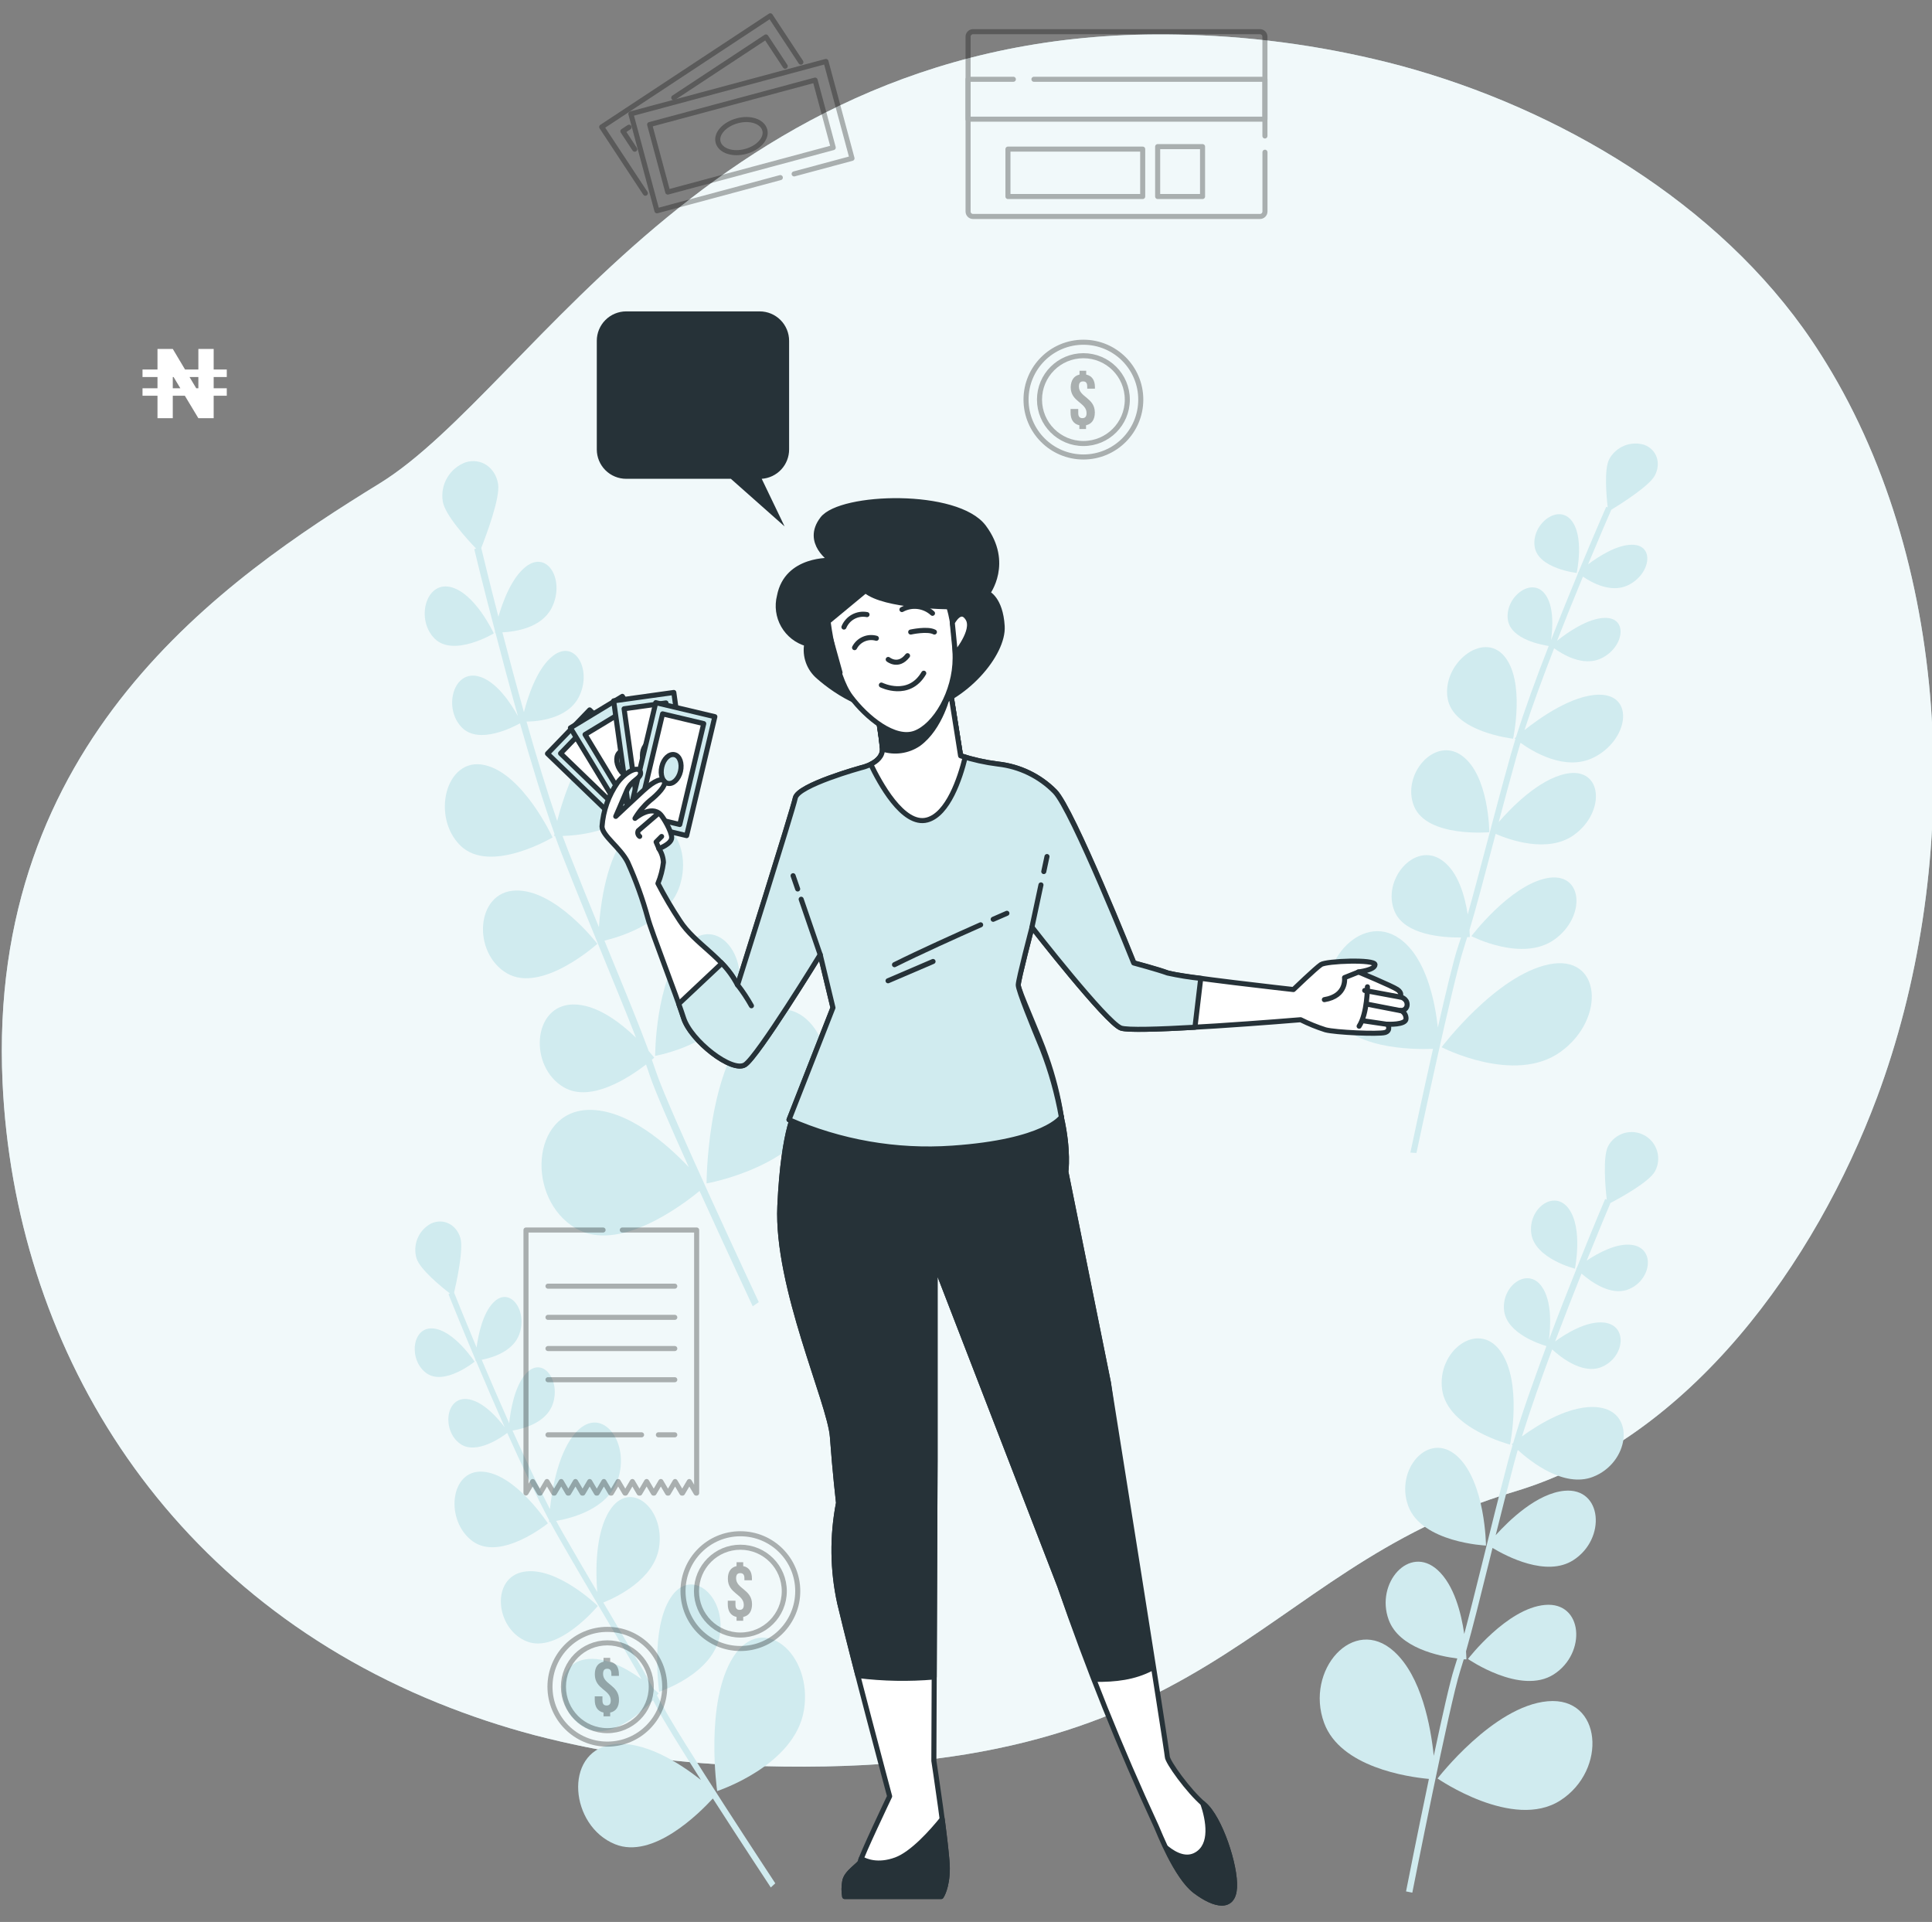 <svg width="382" height="380" viewBox="0 0 382 380" fill="none" xmlns="http://www.w3.org/2000/svg">
<rect x="0" y="0" width="382" height="380" fill="#808080" stroke="none"/>
<g clip-path="url(#clip0_245_2063)">
<path d="M371.115 217.015C359.007 249.426 334.281 284.509 299.486 294.899C246.878 310.599 240.63 352.973 146.462 349.044C132.706 348.538 119.047 346.537 105.724 343.076C99.22 341.358 92.831 339.23 86.596 336.706C31.579 314.422 2.883 265.381 0.508 214.072C-2.632 146.577 44.452 114.413 75.055 95.581C105.658 76.749 142.541 3.796 235.139 6.895C249.28 7.319 263.325 9.371 276.996 13.011C308.158 21.444 339.829 40.096 358.242 67.361C359.623 69.416 360.944 71.51 362.204 73.641C386.848 115.44 387.612 172.824 371.115 217.015Z" fill="#D0EBEF"/>
<path opacity="0.7" d="M371.115 217.015C359.007 249.426 334.281 284.509 299.486 294.899C246.878 310.599 240.63 352.973 146.462 349.044C132.706 348.538 119.047 346.537 105.724 343.076C99.22 341.358 92.831 339.23 86.596 336.706C31.579 314.422 2.883 265.381 0.508 214.072C-2.632 146.577 44.452 114.413 75.055 95.581C105.658 76.749 142.541 3.796 235.139 6.895C249.28 7.319 263.325 9.371 276.996 13.011C308.158 21.444 339.829 40.096 358.242 67.361C359.623 69.416 360.944 71.51 362.204 73.641C386.848 115.44 387.612 172.824 371.115 217.015Z" fill="white"/>
<path d="M311.395 250.84C311.395 250.84 313.039 242.908 310.171 238.978C307.302 235.049 302.074 238.978 302.773 243.91C303.471 248.842 311.395 250.84 311.395 250.84Z" fill="#D0EBEF"/>
<path d="M298.572 285.619C298.572 285.619 301.087 273.289 296.657 267.132C292.226 260.975 284.047 267.132 285.149 274.793C286.25 282.454 298.572 285.619 298.572 285.619Z" fill="#D0EBEF"/>
<path d="M293.814 305.585C293.814 305.585 293.707 292.967 288.101 287.896C282.495 282.824 275.771 290.501 278.442 297.76C281.114 305.018 293.814 305.585 293.814 305.585Z" fill="#D0EBEF"/>
<path d="M305.469 317.323C297.94 317.989 290.254 328.009 290.254 328.009C290.254 328.009 300.685 335.243 307.22 331.051C313.755 326.858 312.999 316.649 305.469 317.323Z" fill="#D0EBEF"/>
<path d="M306.004 336.369C295.236 337.331 284.237 351.642 284.237 351.642C284.237 351.642 299.165 361.982 308.511 355.982C317.857 349.981 316.78 335.407 306.004 336.369Z" fill="#D0EBEF"/>
<path d="M289.415 328.083H289.941C289.941 328.083 289.941 327.483 289.867 326.489C291.191 321.844 292.646 315.975 294.38 308.972C294.618 308.018 294.857 307.04 295.103 306.054C297.849 307.698 305.789 311.89 311.091 308.462C317.626 304.27 316.845 294.077 309.349 294.751C303.899 295.244 298.375 300.604 295.728 303.538C296.838 299.091 298.046 294.315 299.361 289.309C299.583 288.487 299.83 287.591 300.093 286.679C302.723 289.063 309.225 294.159 314.889 292.03C322.155 289.285 323.536 279.158 316.032 278.254C310.623 277.596 304.137 281.665 300.923 284.008C302.567 278.771 304.68 272.738 306.899 266.803C308.494 268.274 312.785 271.735 316.5 270.346C321.153 268.579 322.04 262.126 317.223 261.501C313.722 261.082 309.521 263.737 307.483 265.225C309.266 260.498 311.075 255.879 312.702 251.81C314.544 253.413 318.456 256.257 321.876 254.966C326.537 253.207 327.424 246.746 322.608 246.13C319.55 245.76 315.949 247.774 313.73 249.237C316.114 243.335 317.947 238.987 318.424 237.852C320.339 236.849 326.126 233.685 327.252 231.548C327.576 230.938 327.776 230.27 327.842 229.583C327.908 228.895 327.838 228.201 327.635 227.541C327.433 226.881 327.103 226.267 326.663 225.734C326.224 225.202 325.683 224.761 325.074 224.437C324.464 224.113 323.796 223.913 323.109 223.847C322.421 223.781 321.728 223.851 321.067 224.054C320.407 224.256 319.793 224.586 319.26 225.026C318.728 225.465 318.287 226.006 317.963 226.616C316.878 228.671 317.421 234.794 317.692 237.186L317.38 237.055C317.322 237.195 314.914 242.809 311.79 250.651L311.634 250.782L311.708 250.865C310.015 255.09 308.116 259.907 306.25 264.904C306.57 262.488 306.948 257.284 304.811 254.333C301.975 250.404 296.723 254.333 297.413 259.265C298.046 263.671 304.425 265.751 305.765 266.137C303.299 272.82 300.833 279.626 299.189 285.331L298.909 285.553C298.909 285.553 298.967 285.619 299.074 285.717C298.728 286.868 298.424 287.97 298.145 289.005C296.271 296.124 294.618 302.798 293.164 308.684C291.791 314.2 290.599 319.008 289.514 323.069C288.922 318.959 287.525 313.394 284.237 310.41C278.631 305.338 271.907 313.016 274.578 320.274C276.633 325.847 284.541 327.458 288.141 327.911L287.525 329.9C286.703 332.423 285.133 339.419 283.489 347.162C282.88 341.309 281.064 331.429 275.622 326.513C267.608 319.255 257.965 330.237 261.812 340.66C265.035 349.406 278.343 351.346 282.527 351.724C280.275 362.467 278.162 373.145 278.006 373.967L279.247 374.214C279.321 373.836 286.645 336.731 288.725 330.335C288.938 329.62 289.177 328.872 289.415 328.083Z" fill="#D0EBEF"/>
<path d="M97.635 125.238C97.635 125.238 93.887 117.109 88.988 116.048C84.088 114.988 82.206 122.624 85.971 126.299C89.736 129.973 97.635 125.238 97.635 125.238Z" fill="#D0EBEF"/>
<path d="M109.257 165.574C109.257 165.574 103.413 152.907 95.769 151.255C88.124 149.602 85.198 161.53 91.067 167.218C96.936 172.906 109.257 165.574 109.257 165.574Z" fill="#D0EBEF"/>
<path d="M118.11 186.609C118.11 186.609 109.89 175.857 101.966 176.071C94.042 176.284 93.311 188.401 100.24 192.445C107.17 196.489 118.11 186.609 118.11 186.609Z" fill="#D0EBEF"/>
<path d="M135.405 187.184C129.544 193.9 129.536 208.762 129.536 208.762C129.536 208.762 142.91 206.468 145.68 197.533C148.45 188.598 141.274 180.46 135.405 187.184Z" fill="#D0EBEF"/>
<path d="M148.097 203.106C139.712 212.724 139.704 233.981 139.704 233.981C139.704 233.981 158.84 230.693 162.802 217.919C166.764 205.145 156.489 193.497 148.097 203.106Z" fill="#D0EBEF"/>
<path d="M128.887 209.526L129.356 209.123C129.356 209.123 128.961 208.614 128.271 207.816C126.388 202.736 123.84 196.514 120.782 189.083L119.516 185.984C122.878 185.162 132.184 182.301 134.444 175.019C137.214 166.083 130.03 157.946 124.169 164.661C119.928 169.519 118.752 178.635 118.415 183.313C116.483 178.586 114.42 173.498 112.308 168.13C111.954 167.226 111.592 166.272 111.231 165.278C114.954 165.179 123.676 164.25 127.021 157.814C131.337 149.537 125.986 139.73 119.122 145.057C114.19 148.904 111.362 157.683 110.17 162.319C108.165 156.491 106.06 149.578 104.104 142.665C106.381 142.665 112.209 142.106 114.412 137.881C117.182 132.562 113.746 126.258 109.348 129.661C106.143 132.127 104.334 137.881 103.594 140.807C102.041 135.291 100.586 129.85 99.336 125.025C101.909 124.901 107.014 124.153 109.044 120.257C111.806 114.939 108.37 108.642 103.972 112.037C101.178 114.215 99.443 118.851 98.547 121.942C96.739 114.93 95.481 109.702 95.152 108.338C96.106 105.913 98.917 98.474 98.49 95.72C97.972 92.432 95.111 90.476 92.086 91.397C90.545 91.957 89.248 93.039 88.42 94.454C87.591 95.869 87.283 97.53 87.549 99.148C87.96 101.795 92.358 106.612 94.125 108.453L93.78 108.593C93.821 108.757 95.424 115.547 97.89 124.827C97.89 124.975 97.84 125.074 97.84 125.074H97.955C99.254 130.088 100.783 135.809 102.411 141.596C101.128 139.262 98.095 134.478 94.413 133.68C89.481 132.62 87.639 140.256 91.404 143.922C94.774 147.21 101.441 143.774 102.813 143.018C105.016 150.786 107.392 158.587 109.636 164.867C109.579 165.138 109.554 165.294 109.554 165.294H109.743C110.195 166.56 110.647 167.76 111.083 168.878C114.091 176.515 116.993 183.6 119.558 189.847C121.966 195.708 124.054 200.805 125.755 205.178C122.624 202.145 117.873 198.487 113.204 198.602C105.255 198.815 104.548 210.932 111.477 214.976C116.787 218.091 124.432 213.02 127.736 210.471C128.008 211.244 128.263 211.984 128.493 212.691C129.438 215.519 132.603 222.818 136.195 230.775C131.92 226.246 124.046 219.267 116.335 219.448C104.967 219.752 103.956 237.055 113.869 242.875C122.196 247.757 134.567 238.551 138.316 235.477C143.346 246.549 148.443 257.441 148.829 258.279L150.029 257.457C149.848 257.079 132.142 219.217 129.759 212.033C129.471 211.228 129.2 210.397 128.887 209.526Z" fill="#D0EBEF"/>
<path d="M93.837 269.228C93.837 269.228 89.727 262.948 85.568 262.652C81.408 262.356 80.751 268.924 84.31 271.497C87.869 274.07 93.837 269.228 93.837 269.228Z" fill="#D0EBEF"/>
<path d="M108.329 301.196C108.329 301.196 101.967 291.422 95.44 290.978C88.913 290.534 87.935 300.76 93.484 304.755C99.032 308.75 108.329 301.196 108.329 301.196Z" fill="#D0EBEF"/>
<path d="M118.201 317.529C118.201 317.529 110.113 309.629 103.561 310.764C97.01 311.898 97.889 322 104.12 324.524C110.351 327.047 118.201 317.529 118.201 317.529Z" fill="#D0EBEF"/>
<path d="M132.586 315.918C128.542 322.189 130.334 334.487 130.334 334.487C130.334 334.487 141.127 330.968 142.335 323.242C143.544 315.515 136.622 309.646 132.586 315.918Z" fill="#D0EBEF"/>
<path d="M145.015 327.557C139.261 336.533 141.801 354.124 141.801 354.124C141.801 354.124 157.238 349.094 158.972 338.038C160.707 326.982 150.793 318.622 145.015 327.557Z" fill="#D0EBEF"/>
<path d="M129.89 335.194L130.227 334.807C130.227 334.807 129.84 334.429 129.166 333.854C127.005 329.883 124.136 325.042 120.716 319.255L119.286 316.846C121.966 315.77 129.323 312.268 130.309 305.963C131.526 298.236 124.555 292.376 120.56 298.639C117.634 303.177 117.765 310.862 118.094 314.767C115.924 311.092 113.598 307.13 111.206 302.946C110.803 302.24 110.384 301.491 109.964 300.711C113.039 300.185 120.141 298.36 122.13 292.63C124.703 285.232 119.08 277.777 114.05 283.021C110.425 286.802 109.159 294.414 108.731 298.376C106.364 293.798 103.799 288.331 101.333 282.849C103.216 282.544 107.975 281.41 109.282 277.637C110.926 272.911 107.326 268.11 104.095 271.472C101.753 273.938 100.947 278.87 100.676 281.394C98.728 277.021 96.87 272.689 95.243 268.85C97.363 268.439 101.498 267.206 102.706 263.729C104.35 258.994 100.742 254.194 97.519 257.564C95.464 259.701 94.593 263.753 94.231 266.425C91.897 260.835 90.212 256.66 89.784 255.575C90.278 253.454 91.7 246.952 91.017 244.724C90.195 242.044 87.581 240.795 85.198 241.929C84.002 242.575 83.066 243.615 82.551 244.872C82.035 246.13 81.971 247.527 82.37 248.826C83.028 250.963 87.253 254.424 88.946 255.731L88.675 255.887C88.732 256.018 90.894 261.444 94.01 268.833C94.01 268.957 94.01 269.039 94.01 269.039H94.108C95.793 273.026 97.741 277.571 99.788 282.191C98.448 280.415 95.366 276.823 92.218 276.61C88.034 276.33 87.409 282.89 90.968 285.454C94.149 287.748 99.254 284.114 100.298 283.317C103.06 289.49 105.97 295.647 108.584 300.579C108.584 300.809 108.584 300.941 108.584 300.941H108.781C109.315 301.927 109.825 302.864 110.326 303.736C113.737 309.695 117.001 315.244 119.878 320.069C122.574 324.623 124.925 328.593 126.857 332.004C123.897 329.875 119.524 327.426 115.677 328.091C109.101 329.226 110.006 339.32 116.236 341.852C120.996 343.783 126.717 338.662 129.134 336.155C129.454 336.755 129.758 337.339 130.038 337.898C131.156 340.126 134.674 345.781 138.595 351.929C134.485 348.691 127.153 343.849 120.79 344.959C111.419 346.603 112.677 361.021 121.612 364.638C129.092 367.671 138.208 358.563 140.946 355.596C146.445 364.144 151.977 372.545 152.404 373.186L153.292 372.364C153.103 372.068 133.868 342.879 131.024 337.224C130.597 336.533 130.293 335.884 129.89 335.194Z" fill="#D0EBEF"/>
<path d="M311.749 113.278C311.749 113.278 313.352 105.971 310.615 102.789C307.877 99.608 302.764 103.768 303.439 108.1C304.113 112.431 311.749 113.278 311.749 113.278Z" fill="#D0EBEF"/>
<path d="M299.172 146.051C299.172 146.051 301.638 134.65 297.397 129.694C293.155 124.737 285.165 131.222 286.209 137.988C287.253 144.753 299.172 146.051 299.172 146.051Z" fill="#D0EBEF"/>
<path d="M294.471 164.546C294.471 164.546 294.421 153.244 289.013 149.38C283.604 145.517 277.028 153.227 279.601 159.433C282.174 165.64 294.471 164.546 294.471 164.546Z" fill="#D0EBEF"/>
<path d="M305.724 173.654C298.416 175.183 290.928 185.096 290.928 185.096C290.928 185.096 301.014 190.308 307.368 185.746C313.722 181.184 313.023 172.133 305.724 173.654Z" fill="#D0EBEF"/>
<path d="M306.201 190.686C295.753 192.864 285.034 207.052 285.034 207.052C285.034 207.052 299.46 214.507 308.543 207.981C317.626 201.454 316.607 188.499 306.201 190.686Z" fill="#D0EBEF"/>
<path d="M290.106 185.277H290.615C290.615 185.277 290.615 184.735 290.558 183.855C291.857 179.523 293.295 174.082 295.005 167.588C295.246 166.7 295.484 165.796 295.72 164.875C298.375 166.026 306.036 168.804 311.215 165.081C317.56 160.519 316.878 151.468 309.571 152.997C304.285 154.099 298.885 159.573 296.328 162.541C297.421 158.431 298.613 153.984 299.912 149.331C300.134 148.55 300.372 147.728 300.636 146.865C303.167 148.682 309.456 152.463 314.93 149.857C321.983 146.503 323.364 137.248 316.097 137.355C310.861 137.429 304.548 141.867 301.425 144.35C303.019 139.418 305.115 133.779 307.285 128.173C308.831 129.299 312.974 131.896 316.582 130.178C321.103 128.033 321.991 122.098 317.33 122.164C313.935 122.213 309.85 125.107 307.869 126.693C309.612 122.23 311.387 117.865 312.982 114.01C314.766 115.235 318.547 117.298 321.86 115.728C326.389 113.574 327.277 107.639 322.608 107.705C319.648 107.746 316.155 109.966 313.993 111.585C316.327 105.995 318.103 101.869 318.588 100.792C320.446 99.658 326.076 96.107 327.178 94.052C328.509 91.586 327.572 88.848 325.09 87.944C323.789 87.549 322.39 87.615 321.132 88.132C319.874 88.649 318.833 89.584 318.185 90.78C317.133 92.753 317.634 98.178 317.881 100.299L317.577 100.217C317.519 100.348 315.177 105.699 312.102 113.106L311.954 113.237L312.02 113.303C310.376 117.298 308.502 121.885 306.669 126.57C306.99 124.367 307.376 119.649 305.321 117.257C302.592 114.076 297.479 118.235 298.145 122.575C298.753 126.455 304.918 127.507 306.217 127.721C303.751 134.017 301.425 140.421 299.748 145.739L299.485 145.986L299.633 146.109C299.304 147.177 299 148.205 298.728 149.175C296.879 155.751 295.251 161.982 293.796 167.448C292.448 172.561 291.273 177.024 290.196 180.797C289.645 177.189 288.314 172.355 285.141 170.111C279.732 166.248 273.156 173.958 275.729 180.164C277.702 184.915 285.363 185.392 288.881 185.359C288.675 186.009 288.47 186.625 288.273 187.217C287.451 189.584 285.913 196.054 284.294 203.164C283.727 197.985 282.001 189.346 276.756 185.598C269.013 180.066 259.618 191.097 263.3 199.983C266.391 207.438 279.28 207.529 283.341 207.381C281.113 217.302 279.017 227.109 278.861 227.89L280.061 227.964C280.135 227.618 287.41 193.44 289.44 187.431C289.645 186.716 289.876 186.017 290.106 185.277Z" fill="#D0EBEF"/>
<g opacity="0.3">
<path d="M250.111 30.1V41.813C250.111 42.075 250.007 42.326 249.822 42.511C249.637 42.696 249.386 42.8 249.125 42.8H192.398C192.269 42.801 192.14 42.776 192.02 42.727C191.899 42.678 191.79 42.605 191.698 42.513C191.607 42.422 191.534 42.312 191.485 42.192C191.436 42.072 191.411 41.943 191.412 41.813V7.289C191.406 7.157 191.428 7.024 191.475 6.899C191.522 6.775 191.594 6.661 191.686 6.565C191.778 6.469 191.889 6.393 192.011 6.341C192.134 6.289 192.265 6.262 192.398 6.262H249.116C249.378 6.262 249.629 6.366 249.814 6.551C249.999 6.736 250.103 6.987 250.103 7.248V26.886" stroke="black" stroke-linecap="round" stroke-linejoin="round"/>
<path d="M204.432 15.674H250.111V23.565H191.403V15.674H200.363" stroke="black" stroke-linecap="round" stroke-linejoin="round"/>
<path d="M225.936 29.483H199.295V38.854H225.936V29.483Z" stroke="black" stroke-linecap="round" stroke-linejoin="round"/>
<path d="M237.772 28.99H228.895V38.854H237.772V28.99Z" stroke="black" stroke-linecap="round" stroke-linejoin="round"/>
</g>
<g opacity="0.3">
<path d="M119.24 243.195H104V295.187L105.332 292.926L106.68 295.211H106.803L108.151 292.926L109.499 295.211H109.614L110.962 292.926L112.31 295.211H112.434L113.782 292.926L115.13 295.211H115.245L116.593 292.926L117.941 295.211H118.064L119.404 292.926L120.752 295.211H120.876L122.224 292.926L123.572 295.211H123.687L125.035 292.926L126.383 295.211H126.506L127.854 292.926L129.203 295.211H129.318L130.666 292.926L132.014 295.211H132.137L133.485 292.926L134.833 295.211H134.948L136.296 292.926L137.644 295.211H137.743V243.195H123.046" stroke="black" stroke-linecap="round" stroke-linejoin="round"/>
<path d="M108.349 254.3H133.42" stroke="black" stroke-linecap="round" stroke-linejoin="round"/>
<path d="M108.349 260.465H133.42" stroke="black" stroke-linecap="round" stroke-linejoin="round"/>
<path d="M108.349 266.63H133.42" stroke="black" stroke-linecap="round" stroke-linejoin="round"/>
<path d="M108.349 272.795H133.42" stroke="black" stroke-linecap="round" stroke-linejoin="round"/>
<path d="M130.181 283.687H133.419" stroke="black" stroke-linecap="round" stroke-linejoin="round"/>
<path d="M108.349 283.687H126.852" stroke="black" stroke-linecap="round" stroke-linejoin="round"/>
</g>
<g opacity="0.3">
<path d="M214.214 90.353C220.479 90.353 225.557 85.274 225.557 79.009C225.557 72.744 220.479 67.665 214.214 67.665C207.949 67.665 202.87 72.744 202.87 79.009C202.87 85.274 207.949 90.353 214.214 90.353Z" stroke="black" stroke-linecap="round" stroke-linejoin="round"/>
<path d="M214.214 87.689C219.008 87.689 222.894 83.803 222.894 79.009C222.894 74.215 219.008 70.329 214.214 70.329C209.42 70.329 205.533 74.215 205.533 79.009C205.533 83.803 209.42 87.689 214.214 87.689Z" stroke="black" stroke-linecap="round" stroke-linejoin="round"/>
<path d="M213.449 74.061V73.304H214.765V74.061C215.907 74.299 216.491 75.178 216.491 76.527V76.847H214.97V76.42C214.97 75.688 214.682 75.409 214.148 75.409C213.614 75.409 213.326 75.688 213.326 76.42C213.326 78.532 216.474 78.631 216.474 81.557C216.474 82.946 215.874 83.842 214.732 84.081V84.82H213.416V84.081C212.257 83.842 211.674 82.946 211.674 81.557V80.859H213.195V81.68C213.195 82.412 213.523 82.675 214.017 82.675C214.51 82.675 214.839 82.412 214.839 81.68C214.839 79.568 211.698 79.469 211.698 76.543C211.756 75.187 212.323 74.307 213.449 74.061Z" fill="black"/>
</g>
<g opacity="0.3">
<path d="M146.39 325.938C152.655 325.938 157.734 320.859 157.734 314.594C157.734 308.329 152.655 303.251 146.39 303.251C140.126 303.251 135.047 308.329 135.047 314.594C135.047 320.859 140.126 325.938 146.39 325.938Z" stroke="black" stroke-linecap="round" stroke-linejoin="round"/>
<path d="M146.39 323.275C151.184 323.275 155.071 319.388 155.071 314.594C155.071 309.8 151.184 305.914 146.39 305.914C141.596 305.914 137.71 309.8 137.71 314.594C137.71 319.388 141.596 323.275 146.39 323.275Z" stroke="black" stroke-linecap="round" stroke-linejoin="round"/>
<path d="M145.634 309.646V308.881H146.949V309.646C148.092 309.876 148.675 310.755 148.675 312.112V312.441H147.187V312.046C147.187 311.314 146.891 311.035 146.365 311.035C145.839 311.035 145.543 311.314 145.543 312.046C145.543 314.15 148.692 314.257 148.692 317.183C148.692 318.573 148.092 319.469 146.949 319.699V320.447H145.634V319.699C144.475 319.444 143.899 318.573 143.899 317.183V316.485H145.42V317.307C145.42 318.038 145.741 318.301 146.242 318.301C146.744 318.301 147.064 318.038 147.064 317.307C147.064 315.194 143.916 315.096 143.916 312.161C143.899 310.772 144.508 309.892 145.634 309.646Z" fill="black"/>
</g>
<g opacity="0.3">
<path d="M120.087 344.844C126.352 344.844 131.43 339.765 131.43 333.5C131.43 327.235 126.352 322.157 120.087 322.157C113.822 322.157 108.743 327.235 108.743 333.5C108.743 339.765 113.822 344.844 120.087 344.844Z" stroke="black" stroke-linecap="round" stroke-linejoin="round"/>
<path d="M120.087 342.181C124.881 342.181 128.767 338.294 128.767 333.5C128.767 328.706 124.881 324.82 120.087 324.82C115.293 324.82 111.406 328.706 111.406 333.5C111.406 338.294 115.293 342.181 120.087 342.181Z" stroke="black" stroke-linecap="round" stroke-linejoin="round"/>
<path d="M119.33 328.552V327.787H120.645V328.552C121.788 328.782 122.372 329.661 122.372 331.018V331.347H120.884V330.952C120.884 330.22 120.588 329.941 120.062 329.941C119.536 329.941 119.24 330.22 119.24 330.952C119.24 333.056 122.388 333.163 122.388 336.089C122.388 337.479 121.788 338.375 120.645 338.605V339.353H119.33V338.605C118.171 338.35 117.596 337.479 117.596 336.089V335.391H119.116V336.213C119.116 336.944 119.437 337.207 119.938 337.207C120.44 337.207 120.76 336.944 120.76 336.213C120.76 334.1 117.612 334.002 117.612 331.067C117.596 329.678 118.204 328.798 119.33 328.552Z" fill="black"/>
</g>
<g opacity="0.3">
<path d="M127.6 38.205L118.969 25.102L152.309 3.122L158.351 12.287" stroke="black" stroke-linecap="round" stroke-linejoin="round"/>
<path d="M133.223 19.315L151.438 7.306L155.252 13.093" stroke="black" stroke-linecap="round" stroke-linejoin="round"/>
<path d="M125.496 29.5L123.161 25.949L124.378 25.152" stroke="black" stroke-linecap="round" stroke-linejoin="round"/>
<path d="M154.29 35.114L129.893 41.674L124.739 22.513L163.308 12.148L168.461 31.308L157.019 34.383" stroke="black" stroke-linecap="round" stroke-linejoin="round"/>
<path d="M164.749 29.183L161.163 15.838L128.449 24.628L132.034 37.973L164.749 29.183Z" stroke="black" stroke-linecap="round" stroke-linejoin="round"/>
<path d="M147.41 29.944C144.87 30.626 142.478 29.82 141.993 28.144C141.508 26.467 143.242 24.56 145.782 23.878C148.322 23.195 150.714 23.993 151.207 25.669C151.7 27.346 149.958 29.278 147.41 29.944Z" stroke="black" stroke-linecap="round" stroke-linejoin="round"/>
</g>
<path d="M116.587 140.363L108.252 149.009L125.651 165.782L133.986 157.135L116.587 140.363Z" fill="#D0EBEF" stroke="#263238" stroke-linecap="round" stroke-linejoin="round"/>
<path d="M116.64 142.949L110.838 148.967L125.591 163.19L131.393 157.171L116.64 142.949Z" fill="white" stroke="#263238" stroke-linecap="round" stroke-linejoin="round"/>
<path d="M122.445 151.69C123.596 152.8 123.933 154.312 123.21 155.069C122.487 155.825 120.958 155.537 119.807 154.428C118.656 153.318 118.319 151.814 119.051 151.057C119.782 150.301 121.295 150.589 122.445 151.69Z" fill="white" stroke="#263238" stroke-linecap="round" stroke-linejoin="round"/>
<path d="M123.054 137.683L112.785 143.909L125.315 164.574L135.584 158.347L123.054 137.683Z" fill="#D0EBEF" stroke="#263238" stroke-linecap="round" stroke-linejoin="round"/>
<path d="M122.87 140.881L115.681 145.228L126.337 162.852L133.526 158.505L122.87 140.881Z" fill="white" stroke="#263238" stroke-width="1.005" stroke-linecap="round" stroke-linejoin="round"/>
<path d="M125.816 150.112C126.638 151.477 126.588 153.022 125.684 153.573C124.78 154.123 123.35 153.482 122.528 152.118C121.706 150.753 121.755 149.208 122.651 148.665C123.547 148.123 124.994 148.78 125.816 150.112Z" fill="#D0EBEF" stroke="#263238" stroke-linecap="round" stroke-linejoin="round"/>
<path d="M133.229 136.914L121.335 138.573L124.673 162.508L136.568 160.849L133.229 136.914Z" fill="#D0EBEF" stroke="#263238" stroke-linecap="round" stroke-linejoin="round"/>
<path d="M131.675 138.982L123.396 140.137L126.227 160.441L134.507 159.286L131.675 138.982Z" fill="white" stroke="#263238" stroke-linecap="round" stroke-linejoin="round"/>
<path d="M130.83 149.446C131.052 151.024 130.386 152.422 129.35 152.57C128.315 152.718 127.287 151.551 127.065 149.972C126.843 148.394 127.509 146.997 128.553 146.849C129.597 146.701 130.608 147.868 130.83 149.446Z" fill="#D0EBEF" stroke="#263238" stroke-linecap="round" stroke-linejoin="round"/>
<path d="M141.342 141.701L129.657 138.928L124.077 162.442L135.762 165.215L141.342 141.701Z" fill="#D0EBEF" stroke="#263238" stroke-linecap="round" stroke-linejoin="round"/>
<path d="M139.142 143.071L131.008 141.141L126.274 161.088L134.408 163.018L139.142 143.071Z" fill="white" stroke="#263238" stroke-linecap="round" stroke-linejoin="round"/>
<path d="M134.545 152.512C134.184 154.058 133.058 155.126 132.03 154.88C131.003 154.633 130.485 153.186 130.855 151.592C131.225 149.997 132.342 148.978 133.37 149.216C134.397 149.454 134.915 150.934 134.545 152.512Z" fill="#D0EBEF" stroke="#263238" stroke-linecap="round" stroke-linejoin="round"/>
<path d="M157.578 219.094C157.578 219.094 154.923 222.473 154.191 238.428C153.46 254.383 164.105 277.333 164.59 284.098C165.075 290.863 165.798 297.151 165.798 297.151C164.521 303.707 164.602 310.455 166.036 316.978C168.453 327.368 175.9 355.16 175.9 355.16C175.9 355.16 170.146 367.243 170.146 367.967C170.146 368.69 167.245 370.145 167.006 372.077C166.842 373.037 166.842 374.018 167.006 374.978H186.093C186.093 374.978 187.301 373.285 187.301 369.413C187.301 365.542 184.646 348.148 184.646 348.148L184.885 288.701V249.788L209.545 313.583C215.078 329.746 221.449 345.61 228.632 361.111C229.133 362.204 232.495 371.016 236.358 373.918C240.222 376.82 243.855 377.543 244.093 373.195C244.332 368.846 241.192 359.418 238.052 356.755C234.912 354.091 230.802 348.296 230.802 347.326C230.802 346.356 219.162 273.412 219.162 273.412L210.745 231.679C210.745 231.679 211.345 227.446 209.841 220.862C208.336 214.277 199.155 215.001 199.155 215.001L160.726 213.307L157.578 219.094Z" fill="white" stroke="#263238" stroke-linecap="round" stroke-linejoin="round"/>
<path d="M219.162 273.412L210.745 231.679C210.745 231.679 211.345 227.446 209.84 220.862C208.336 214.277 199.154 215.001 199.154 215.001L160.726 213.307L157.586 219.111C157.586 219.111 154.931 222.489 154.199 238.444C153.468 254.399 164.104 277.333 164.589 284.098C165.074 290.863 165.798 297.151 165.798 297.151C164.52 303.707 164.602 310.455 166.036 316.978C166.858 320.398 168.181 325.708 169.628 331.289C174.632 331.909 179.688 332.003 184.712 331.569L184.884 288.701V249.788L209.544 313.583C209.544 313.583 212.832 323.028 216.531 332.029C220.477 332.095 224.25 331.667 227.702 329.851C223.831 308.602 219.162 273.412 219.162 273.412Z" fill="#263238" stroke="#263238" stroke-linecap="round" stroke-linejoin="round"/>
<path d="M187.301 369.405C187.301 367.761 186.832 363.774 186.29 359.664C184.334 362.089 180.437 366.512 177.149 367.72C173.565 369.035 171.165 368 170.286 367.482C170.22 367.634 170.173 367.795 170.146 367.958C170.146 368.682 167.244 370.137 167.006 372.068C166.842 373.029 166.842 374.01 167.006 374.97H186.093C186.093 374.97 187.301 373.277 187.301 369.405Z" fill="#263238" stroke="#263238" stroke-linecap="round" stroke-linejoin="round"/>
<path d="M238.044 356.763L237.822 356.557C238.965 359.919 239.811 364.777 236.597 366.668C234.674 367.819 232.487 366.906 230.638 365.402C232.068 368.427 234.082 372.216 236.351 373.918C240.222 376.82 243.847 377.543 244.086 373.195C244.324 368.846 241.184 359.418 238.044 356.763Z" fill="#263238" stroke="#263238" stroke-linecap="round" stroke-linejoin="round"/>
<path d="M173.229 139.829C173.792 142.523 174.214 145.245 174.495 147.983C174.675 150.885 170.327 151.789 170.327 151.789C170.327 151.789 157.816 155.233 157.274 157.773C156.731 160.313 145.856 194.763 145.856 194.763C143.135 189.321 137.357 186.617 134.438 182.071C132.86 179.684 131.408 177.214 130.09 174.673C130.638 173.339 131.003 171.937 131.175 170.506C131.127 169.533 130.815 168.593 130.271 167.785C130.271 167.785 132.803 166.881 132.803 165.615C132.803 164.349 131.159 161.628 130.633 161.077C128.734 159.047 125.553 161.809 125.553 161.809C126.326 160.501 127.306 159.327 128.454 158.332C130.098 157.058 131.742 155.25 131.356 154.526C130.97 153.803 129.548 154.164 127.188 156.335C124.829 158.505 121.747 161.415 121.747 161.415C121.747 161.415 123.021 158.513 123.925 156.335C124.829 154.156 126.827 153.984 126.646 152.71C126.465 151.435 124.106 152.167 122.117 154.707C120.325 157.276 119.26 160.28 119.034 163.404C119.034 165.22 122.659 167.571 124.106 170.473C125.724 174.047 127.057 177.744 128.093 181.529C128.816 184.25 133.715 196.752 135.162 201.257C136.609 205.761 144.771 212.132 147.303 210.496C149.835 208.86 162.173 188.746 162.173 188.746L164.696 199.243L156.008 221.388C166.152 225.853 177.231 227.783 188.288 227.01C206.774 225.736 209.857 220.845 209.857 220.845C209.228 216.787 208.22 212.797 206.848 208.926C205.303 204.389 201.333 195.832 201.333 194.747C201.333 193.662 204.054 183.329 204.054 183.329C204.054 183.329 218.735 202.177 221.636 203.263C224.538 204.348 257.163 201.619 257.163 201.619C258.739 202.407 260.375 203.072 262.054 203.608C264.051 204.15 272.567 204.512 273.833 204.15C275.099 203.789 274.376 202.506 274.376 202.506C274.376 202.506 278.001 202.687 278.001 201.421C278.013 201.069 277.915 200.721 277.72 200.426C277.526 200.132 277.245 199.905 276.916 199.777C277.079 199.801 277.245 199.789 277.404 199.742C277.562 199.696 277.708 199.615 277.832 199.507C277.956 199.398 278.056 199.264 278.123 199.114C278.19 198.963 278.224 198.8 278.223 198.635C278.223 197.361 276.825 197.089 276.825 197.089C276.825 197.089 277.368 196.366 276.283 195.643C275.198 194.919 268.581 192.166 268.581 192.166C268.581 192.166 271.869 191.804 271.869 190.719C271.869 189.634 262.259 189.987 261.183 190.719C260.106 191.45 255.741 195.651 255.741 195.651C255.741 195.651 232.906 193.111 230.908 192.363C228.911 191.615 224.209 190.374 224.209 190.374C224.209 190.374 212.06 159.96 208.591 156.474C205.571 153.43 201.594 151.52 197.33 151.066C194.817 150.755 192.34 150.205 189.932 149.422L187.178 132.028C187.178 132.028 180.66 140.01 173.229 139.829Z" fill="white" stroke="#263238" stroke-linecap="round" stroke-linejoin="round"/>
<path d="M230.859 192.387C228.87 191.664 224.16 190.398 224.16 190.398C224.16 190.398 212.011 159.984 208.542 156.499C205.538 153.456 201.58 151.537 197.33 151.066C194.817 150.755 192.34 150.205 189.932 149.422L187.178 132.028C187.178 132.028 180.66 140.001 173.204 139.821C173.767 142.515 174.19 145.237 174.47 147.975C174.651 150.876 170.302 151.781 170.302 151.781C170.302 151.781 157.792 155.225 157.249 157.765C156.707 160.305 145.831 194.755 145.831 194.755C144.974 193.098 143.864 191.584 142.543 190.267L142.593 190.587L141.845 191.294L134.2 198.478C134.595 199.572 134.924 200.534 135.162 201.282C136.617 205.811 144.771 212.157 147.303 210.521C149.835 208.885 162.173 188.746 162.173 188.746L164.696 199.243L156.008 221.388C166.152 225.853 177.231 227.783 188.288 227.01C206.775 225.736 209.857 220.845 209.857 220.845C209.046 216.255 207.785 211.756 206.092 207.414C204.259 202.991 201.333 195.832 201.333 194.747C201.333 193.662 204.054 183.329 204.054 183.329C204.054 183.329 218.735 202.177 221.636 203.263C222.845 203.715 229.24 203.509 236.268 203.106L237.411 193.448C235.209 193.216 233.022 192.862 230.859 192.387Z" fill="#D0EBEF" stroke="#263238" stroke-linecap="round" stroke-linejoin="round"/>
<path d="M193.894 182.852C189.069 184.989 181.901 188.22 176.862 190.735" stroke="#263238" stroke-linecap="round" stroke-linejoin="round"/>
<path d="M199.089 180.575L196.376 181.759" stroke="#263238" stroke-linecap="round" stroke-linejoin="round"/>
<path d="M184.482 190.102L175.588 193.916" stroke="#263238" stroke-linecap="round" stroke-linejoin="round"/>
<path d="M145.856 194.747C146.865 196.047 147.774 197.421 148.577 198.857" stroke="#263238" stroke-linecap="round" stroke-linejoin="round"/>
<path d="M206.38 172.322L207.013 169.355" stroke="#263238" stroke-linecap="round" stroke-linejoin="round"/>
<path d="M204.037 183.329L205.821 174.961" stroke="#263238" stroke-linecap="round" stroke-linejoin="round"/>
<path d="M157.718 175.767L156.813 173.144" stroke="#263238" stroke-linecap="round" stroke-linejoin="round"/>
<path d="M162.173 188.762L158.408 177.797" stroke="#263238" stroke-linecap="round" stroke-linejoin="round"/>
<path d="M130.271 167.736L129.729 166.47L130.814 165.385" stroke="#263238" stroke-linecap="round" stroke-linejoin="round"/>
<path d="M130.205 160.798L126.202 164.242C126.104 164.432 126.078 164.651 126.129 164.858C126.181 165.065 126.306 165.247 126.481 165.368" stroke="#263238" stroke-linecap="round" stroke-linejoin="round"/>
<path d="M268.564 192.207L265.843 193.292C265.843 193.292 266.386 196.917 261.856 197.648" stroke="#263238" stroke-linecap="round" stroke-linejoin="round"/>
<path d="M276.809 197.13L269.83 195.832" stroke="#263238" stroke-linecap="round" stroke-linejoin="round"/>
<path d="M276.9 199.818L270.373 198.552" stroke="#263238" stroke-linecap="round" stroke-linejoin="round"/>
<path d="M274.36 202.539L269.469 201.816" stroke="#263238" stroke-linecap="round" stroke-linejoin="round"/>
<path d="M270.373 195.108C270.373 195.108 270.373 200.361 268.729 202.901" stroke="#263238" stroke-linecap="round" stroke-linejoin="round"/>
<path d="M189.931 149.43L187.178 132.028C187.178 132.028 180.659 140.001 173.204 139.821C173.767 142.515 174.189 145.237 174.47 147.975C174.568 149.553 173.319 150.539 172.168 151.115C173.812 154.551 178.514 163.445 183.347 162.113C187.457 160.979 189.808 153.943 190.844 149.717C190.26 149.553 189.931 149.43 189.931 149.43Z" fill="white" stroke="#263238" stroke-linecap="round" stroke-linejoin="round"/>
<path d="M187.548 137.042L186.643 132.669C184.917 134.552 179.393 139.977 173.253 139.829C173.816 142.523 174.239 145.245 174.519 147.983C174.519 148.024 174.519 148.065 174.519 148.106C175.697 148.482 176.944 148.586 178.168 148.413C179.392 148.239 180.561 147.791 181.588 147.104C186.051 143.889 187.548 137.042 187.548 137.042Z" fill="#263238" stroke="#263238" stroke-linecap="round" stroke-linejoin="round"/>
<path d="M164.45 110.796C164.45 110.796 155.572 110.245 154.118 117.865C153.613 119.829 153.896 121.913 154.904 123.672C155.913 125.431 157.568 126.728 159.518 127.285C159.302 128.484 159.405 129.718 159.818 130.864C160.231 132.01 160.938 133.026 161.869 133.812C165.157 136.713 173.114 142.328 181.992 140.338C190.869 138.349 198.481 129.283 198.152 123.808C197.823 118.334 195.259 117.281 195.259 117.281C195.259 117.281 199.788 111.305 194.527 104.236C189.266 97.167 166.258 97.89 162.633 102.592C159.008 107.294 164.45 110.796 164.45 110.796Z" fill="#263238" stroke="#263238" stroke-linecap="round" stroke-linejoin="round"/>
<path d="M171.132 116.772L163.734 122.896C163.734 122.896 165 133.45 168.165 137.692C171.33 141.933 176.903 146.438 180.914 144.958C184.926 143.479 188.855 136.845 188.855 130.096C188.855 123.348 187.589 119.961 187.589 119.961C187.589 119.961 174.93 119.945 171.132 116.772Z" fill="white" stroke="#263238" stroke-linecap="round" stroke-linejoin="round"/>
<path d="M180.067 124.967C180.067 124.967 183.396 124.227 184.753 124.967" stroke="#263238" stroke-linecap="round" stroke-linejoin="round"/>
<path d="M168.963 128.05C169.359 127.292 170.005 126.694 170.791 126.357C171.578 126.02 172.456 125.964 173.278 126.2" stroke="#263238" stroke-linecap="round" stroke-linejoin="round"/>
<path d="M166.866 123.981C167.228 123.108 167.878 122.386 168.709 121.937C169.54 121.488 170.5 121.339 171.428 121.515" stroke="#263238" stroke-linecap="round" stroke-linejoin="round"/>
<path d="M178.333 120.52C179.291 119.996 180.389 119.785 181.473 119.918C182.557 120.051 183.572 120.52 184.375 121.26" stroke="#263238" stroke-linecap="round" stroke-linejoin="round"/>
<path d="M174.265 135.448C174.265 135.448 179.69 138.16 182.649 133.105" stroke="#263238" stroke-linecap="round" stroke-linejoin="round"/>
<path d="M175.621 130.384C175.621 130.384 177.594 132.028 179.443 129.644" stroke="#263238" stroke-linecap="round" stroke-linejoin="round"/>
<path d="M188.288 123.118C188.288 123.118 189.891 119.912 191.371 122.296C192.85 124.679 188.905 129.324 188.905 129.324L188.288 123.118Z" fill="white" stroke="#263238" stroke-linecap="round" stroke-linejoin="round"/>
<path d="M164.277 126.447C164.277 126.447 161.072 125.214 161.318 128.913C161.565 132.612 166.094 132.982 166.094 132.982L164.277 126.447Z" stroke="#263238" stroke-linecap="round" stroke-linejoin="round"/>
<path d="M156.025 88.857V67.386C156.025 65.842 155.412 64.362 154.32 63.271C153.229 62.179 151.748 61.566 150.205 61.566H123.811C122.268 61.568 120.79 62.182 119.701 63.274C118.611 64.365 117.999 65.844 117.999 67.386V88.857C117.999 90.398 118.611 91.876 119.701 92.966C120.791 94.056 122.269 94.668 123.811 94.668H144.509L155.129 104.08L150.608 94.668C152.08 94.568 153.458 93.912 154.464 92.832C155.47 91.753 156.028 90.332 156.025 88.857Z" fill="#263238"/>
<path fill-rule="evenodd" clip-rule="evenodd" d="M42.247 82.69H39.222L36.549 78.247H34.163V82.69H31.139V78.247H28.177V76.766H31.139V74.544H28.177V73.063H31.139V68.99H34.163L36.591 73.063H39.222V68.99H42.247V73.063H44.839V74.544H42.247V76.766H44.839V78.247H42.247V82.69ZM34.163 76.766H35.658L34.322 74.544H34.163V76.766ZM39.222 76.766H38.798L37.474 74.544H39.222V76.766Z" fill="white"/>
</g>
<defs>
<clipPath id="clip0_245_2063">
<rect width="382" height="380" fill="white"/>
</clipPath>
</defs>
</svg>
